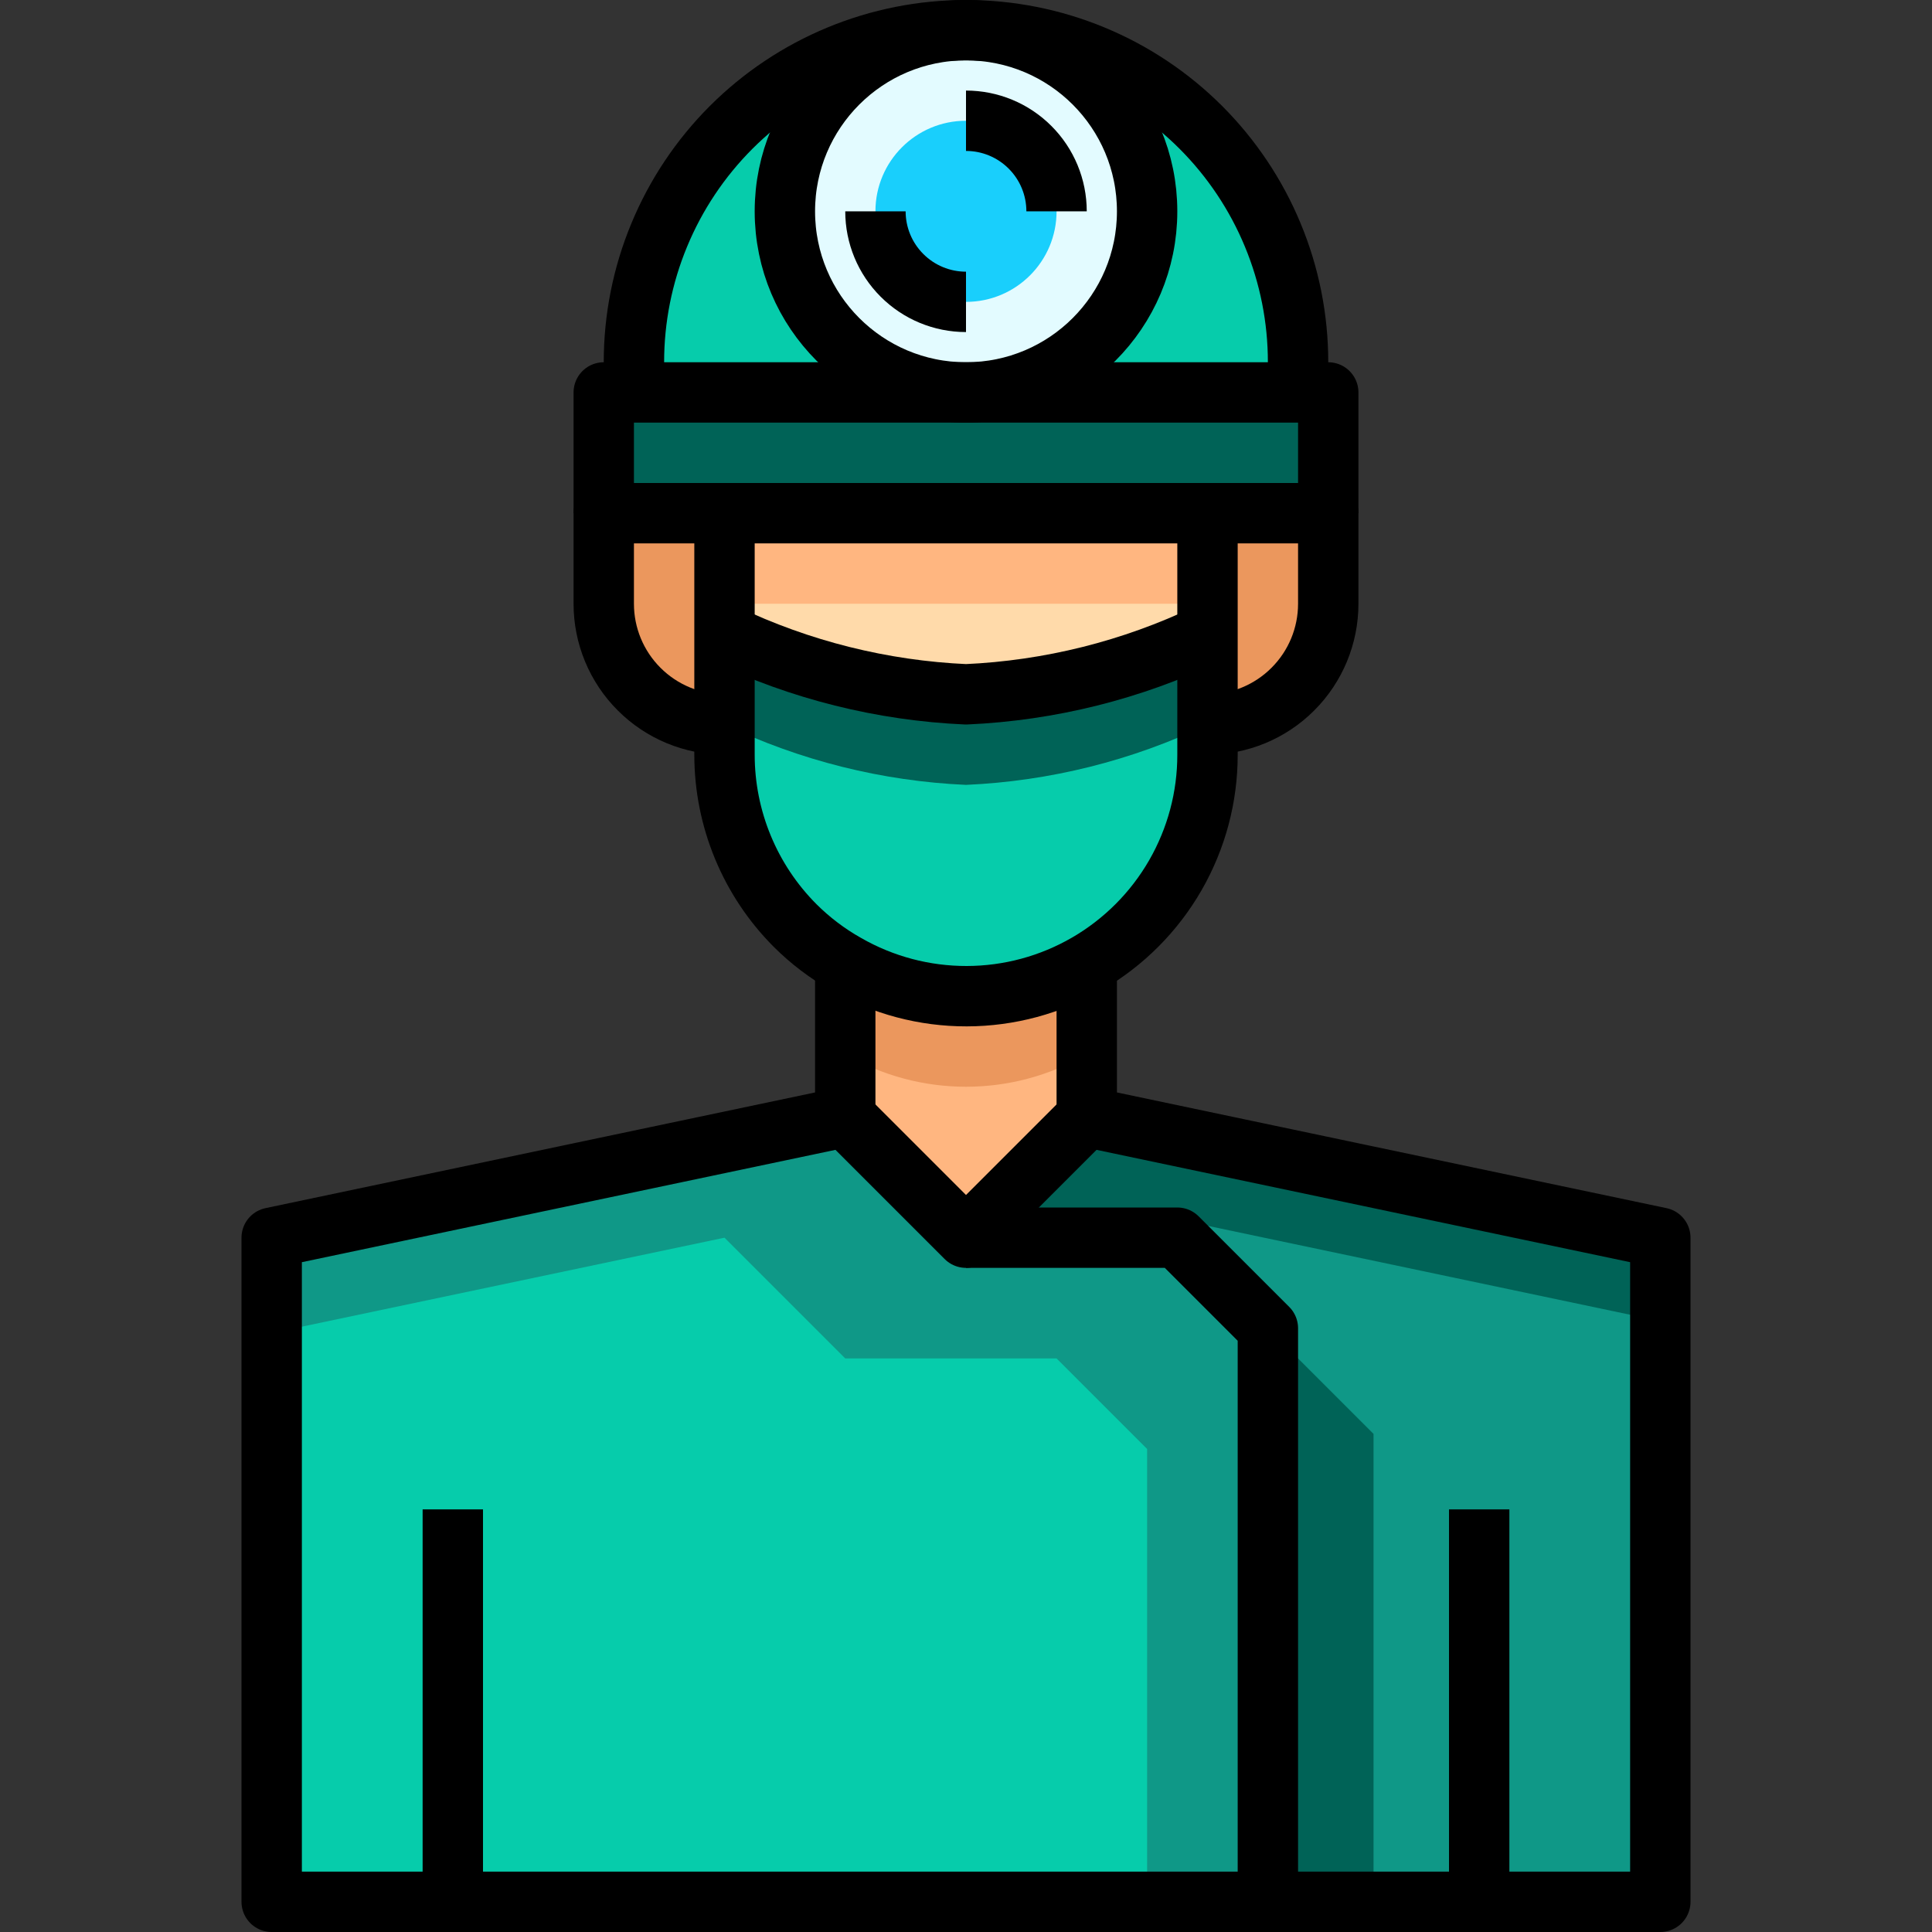 <svg width="64" height="64" viewBox="0 0 64 64" fill="none" xmlns="http://www.w3.org/2000/svg">
<rect x="0" y="0" width="64" height="64" fill="#333333" stroke="none"/>
<path d="M32 13C35.314 13 38 10.314 38 7C38 3.686 35.314 1 32 1C28.686 1 26 3.686 26 7C26 10.314 28.686 13 32 13Z" fill="#E3FBFF"/>
<path d="M44 17V20C44 21.061 43.579 22.078 42.828 22.828C42.078 23.579 41.061 24 40 24V17H44Z" fill="#EB975D"/>
<path d="M24 21V24C22.939 24 21.922 23.579 21.172 22.828C20.421 22.078 20 21.061 20 20V17H24V21Z" fill="#EB975D"/>
<path d="M40 17V21C37.495 22.197 34.774 22.877 32 23C29.226 22.877 26.505 22.197 24 21V17H40Z" fill="#FFDAAA"/>
<path d="M40 17H24V20H40V17Z" fill="#FFB680"/>
<path d="M49 63H42V44L39 41H32L36 37L55 41V63H49Z" fill="#0F9887"/>
<path d="M39.5 40.5L55 43.763V41L36 37L32 41H39L39.5 40.5Z" fill="#006357"/>
<path d="M45.5 47.5L42.5 44.5H42V63H45.5V47.5Z" fill="#006357"/>
<path d="M15 63H9V41L28 37L32 41H39L42 44V63H15Z" fill="#06CCAB"/>
<path d="M39 41H32L28 37L9 41V44.158L24 41L28 45H35L38 48V63H42V44L39 41Z" fill="#0F9887"/>
<path d="M36 32V37L32 41L28 37V32L28.03 31.94C29.238 32.635 30.607 33 32 33C33.393 33 34.762 32.635 35.97 31.94L36 32Z" fill="#FFB680"/>
<path d="M35.97 31.94C34.762 32.635 33.393 33 32 33C30.607 33 29.238 32.635 28.03 31.94L28 32V35L28.03 34.94C29.238 35.635 30.607 36 32 36C33.393 36 34.762 35.635 35.97 34.94L36 35V32L35.97 31.94Z" fill="#EB975D"/>
<path d="M44 13V17H40H24H20V13H21H32H43H44Z" fill="#006357"/>
<path d="M32 1C30.409 1 28.883 1.632 27.757 2.757C26.632 3.883 26 5.409 26 7C26 8.591 26.632 10.117 27.757 11.243C28.883 12.368 30.409 13 32 13H21V12C20.999 10.555 21.283 9.124 21.836 7.79C22.388 6.455 23.198 5.242 24.22 4.22C25.242 3.198 26.455 2.388 27.79 1.836C29.125 1.283 30.555 0.999 32 1Z" fill="#06CCAB"/>
<path d="M32 1C33.445 0.999 34.876 1.283 36.21 1.836C37.545 2.388 38.758 3.198 39.78 4.22C40.801 5.242 41.612 6.455 42.164 7.79C42.717 9.124 43.001 10.555 43 12V13H32C33.591 13 35.117 12.368 36.243 11.243C37.368 10.117 38 8.591 38 7C38 5.409 37.368 3.883 36.243 2.757C35.117 1.632 33.591 1 32 1Z" fill="#06CCAB"/>
<path d="M40 24V25C40.002 26.402 39.634 27.779 38.935 28.994C38.236 30.209 37.229 31.219 36.017 31.922C34.804 32.626 33.428 32.997 32.026 33C30.624 33.003 29.246 32.638 28.03 31.94C27.411 31.592 26.843 31.161 26.34 30.66C24.841 29.158 24 27.122 24 25V21C26.505 22.197 29.226 22.877 32 23C34.774 22.877 37.495 22.197 40 21V24Z" fill="#06CCAB"/>
<path d="M32 23C29.226 22.877 26.505 22.197 24 21V24C26.505 25.197 29.226 25.877 32 26C34.774 25.877 37.495 25.197 40 24V21C37.495 22.197 34.774 22.877 32 23Z" fill="#006357"/>
<path d="M32 10C33.657 10 35 8.657 35 7C35 5.343 33.657 4 32 4C30.343 4 29 5.343 29 7C29 8.657 30.343 10 32 10Z" fill="#19CFFC"/>
<path d="M40 17V25C40.002 26.402 39.634 27.779 38.935 28.994C38.236 30.209 37.229 31.219 36.017 31.922C34.804 32.626 33.428 32.997 32.026 33C30.624 33.003 29.246 32.638 28.03 31.94C27.411 31.592 26.843 31.161 26.34 30.66C24.841 29.158 24 27.122 24 25V17" stroke="black" stroke-width="2" stroke-linejoin="round"/>
<path d="M24 24C22.939 24 21.922 23.579 21.172 22.828C20.421 22.078 20 21.061 20 20V17H44V20C44 21.061 43.579 22.078 42.828 22.828C42.078 23.579 41.061 24 40 24" stroke="black" stroke-width="2" stroke-linejoin="round"/>
<path d="M28 32V37L9 41V63H15H42H49H55V41L36 37V32" stroke="black" stroke-width="2" stroke-linejoin="round"/>
<path d="M15 63V50" stroke="black" stroke-width="2" stroke-linejoin="round"/>
<path d="M49 63V50" stroke="black" stroke-width="2" stroke-linejoin="round"/>
<path d="M28 37L32 41L36 37" stroke="black" stroke-width="2" stroke-linejoin="round"/>
<path d="M32 41H39L42 44V63" stroke="black" stroke-width="2" stroke-linejoin="round"/>
<path d="M24 21C26.505 22.197 29.226 22.877 32 23C34.774 22.877 37.495 22.197 40 21" stroke="black" stroke-width="2" stroke-linejoin="round"/>
<path d="M43 13H44V17" stroke="black" stroke-width="2" stroke-linejoin="round"/>
<path d="M20 17V13H21" stroke="black" stroke-width="2" stroke-linejoin="round"/>
<path d="M32 1C30.555 0.999 29.125 1.283 27.79 1.836C26.455 2.388 25.242 3.198 24.22 4.22C23.198 5.242 22.388 6.455 21.836 7.79C21.283 9.124 20.999 10.555 21 12V13H43V12C43.001 10.555 42.717 9.124 42.164 7.79C41.612 6.455 40.801 5.242 39.78 4.22C38.758 3.198 37.545 2.388 36.211 1.836C34.876 1.283 33.445 0.999 32 1Z" stroke="black" stroke-width="2" stroke-linejoin="round"/>
<path d="M32 13C35.314 13 38 10.314 38 7C38 3.686 35.314 1 32 1C28.686 1 26 3.686 26 7C26 10.314 28.686 13 32 13Z" stroke="black" stroke-width="2" stroke-linejoin="round"/>
<path d="M35 7C35 6.204 34.684 5.441 34.121 4.879C33.559 4.316 32.796 4 32 4" stroke="black" stroke-width="2" stroke-linejoin="round"/>
<path d="M29 7C29 7.796 29.316 8.559 29.879 9.121C30.441 9.684 31.204 10 32 10" stroke="black" stroke-width="2" stroke-linejoin="round"/>
</svg>
